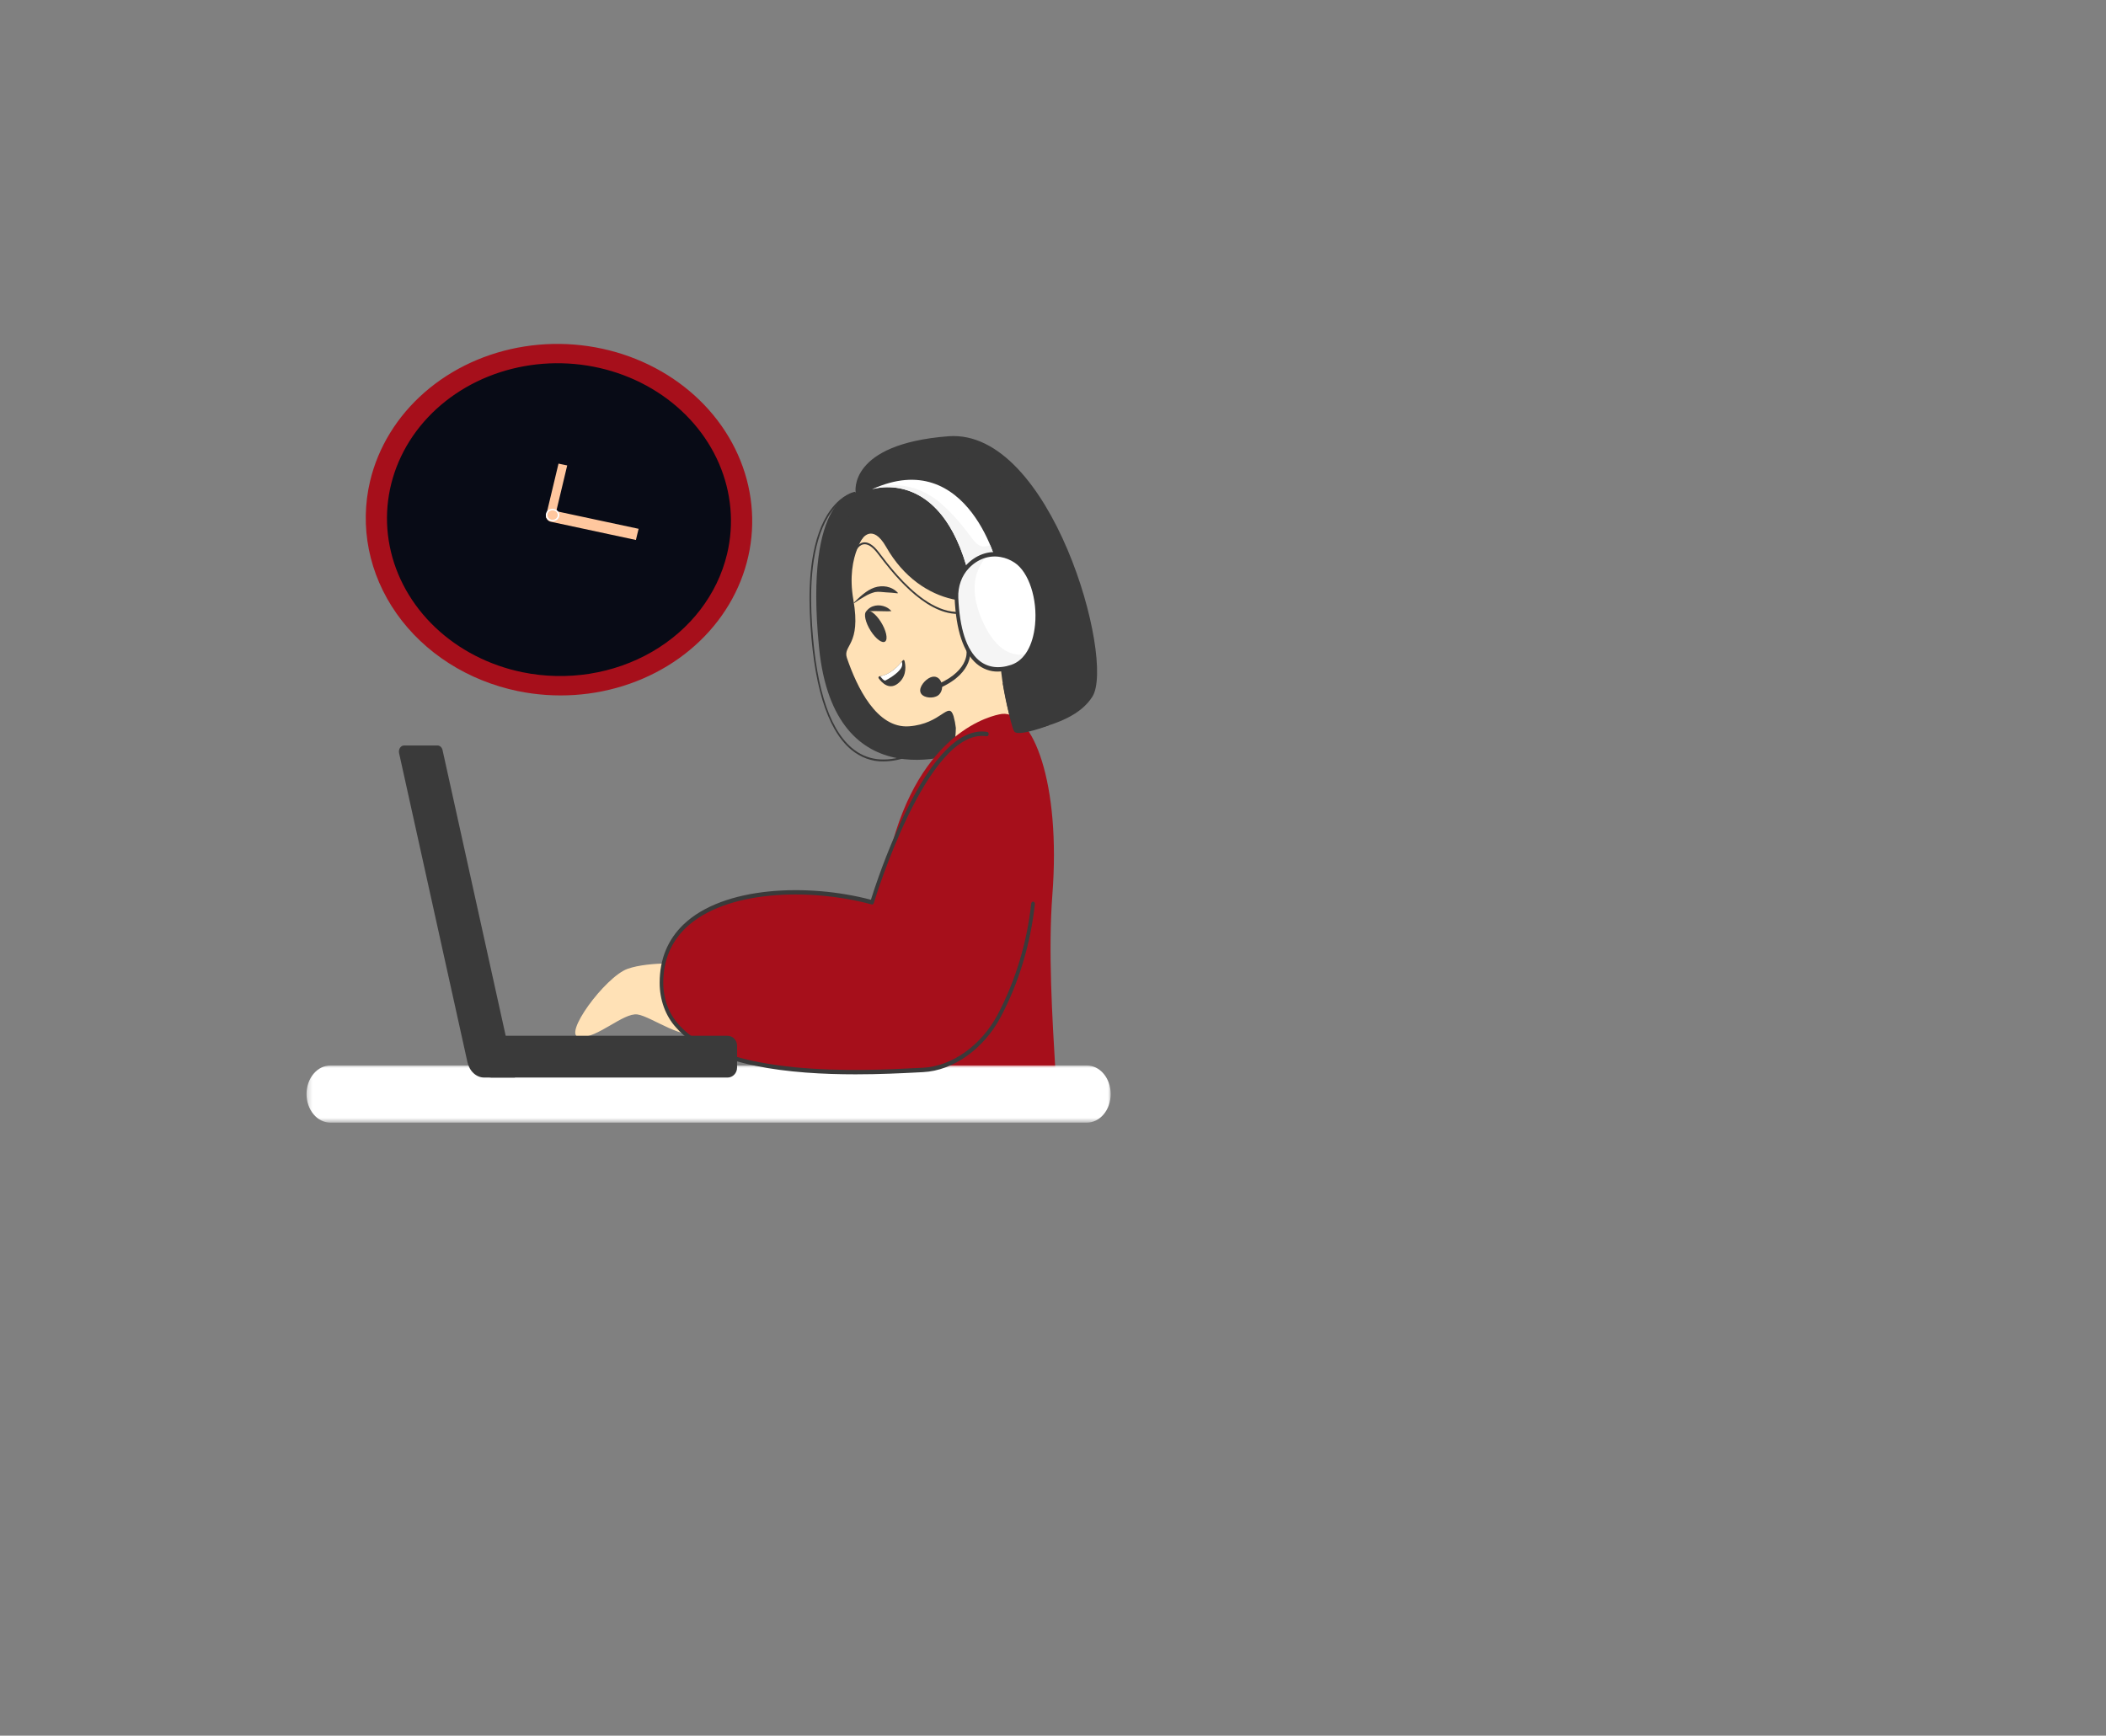 <svg width="421" height="347" viewBox="0 0 421 347" fill="none" xmlns="http://www.w3.org/2000/svg">
<rect x="0" y="0" width="421" height="347" fill="#808080" stroke="none"/>
<path d="M171.051 98.432C171.051 98.432 160.692 98.663 163.73 129.437C166.769 160.213 191.874 151.267 195.667 148.772C199.461 146.275 213.817 146.611 218.392 139.247C222.967 131.884 210.109 85.641 189.587 87.22C169.447 88.776 171.051 98.432 171.051 98.432Z" fill="#3A3A3A"/>
<path d="M199.753 127.94L199.58 99.927L173.402 106.26C173.402 106.26 168.985 110.737 170.592 119.917C172.2 129.099 168.415 128.942 169.306 131.549C171.271 137.287 175.228 145.691 181.736 145.206C188.243 144.721 189.607 140.028 190.619 143.164C190.833 143.931 190.987 144.716 191.079 145.517C190.99 154.226 185.263 158.469 185.263 158.469C185.263 158.469 190.128 157.842 196.854 157.233C196.854 157.233 204.57 151.143 203.55 148.441C202.332 145.218 201.402 141.881 200.762 138.427C200.122 134.973 199.787 131.477 199.753 127.94Z" fill="#FFE1B6"/>
<path d="M172.276 107.837C172.276 107.837 174.328 104.393 177.164 109.376C184.159 121.654 197.307 122.252 201.921 117.253C201.921 117.253 203.403 103.265 200.634 98.501C197.867 93.737 193.24 86.72 176.038 97.199C173.035 99.028 170.19 102.425 169.4 103.908C166.776 108.791 172.276 107.837 172.276 107.837Z" fill="#3A3A3A"/>
<path d="M197.818 119.825C198.309 118.925 199.975 115.396 202.663 115.898C205.351 116.398 204.913 128.964 200.052 128.992C196.634 129.031 197.818 119.825 197.818 119.825Z" fill="#FFE1B6"/>
<path d="M174.064 126.137C175.122 127.797 176.427 128.733 176.98 128.226C177.533 127.717 177.125 125.965 176.07 124.305C175.016 122.645 173.704 121.713 173.164 122.228C172.624 122.745 173.007 124.482 174.064 126.137Z" fill="#3A3A3A"/>
<path d="M173.165 122.228C174.094 120.935 175.762 120.781 177.022 121.323C177.466 121.507 177.857 121.793 178.2 122.178C177.76 122.218 177.318 122.226 176.878 122.205C175.65 122.154 174.396 122.151 173.151 122.228H173.165Z" fill="#3A3A3A"/>
<path d="M170.672 120.499C171.935 119.283 173.16 118.065 174.771 117.476C176.379 116.945 178.222 117.164 179.488 118.523L179.447 118.624C178.642 118.511 177.896 118.47 177.141 118.428C176.386 118.384 175.656 118.245 174.926 118.369C174.184 118.557 173.479 118.86 172.807 119.278C172.1 119.663 171.411 120.126 170.73 120.592L170.672 120.499Z" fill="#3A3A3A"/>
<path d="M191.491 122.74C193.638 122.74 195.822 121.905 197.94 119.825L197.737 119.529C189.057 128.06 179.089 114.907 175.82 110.583L175.682 110.4C174.569 108.935 173.514 108.279 172.55 108.453C171.305 108.68 170.698 110.201 170.672 110.263L170.962 110.424C170.962 110.424 171.525 109.023 172.602 108.829C173.45 108.68 174.408 109.293 175.447 110.655L175.586 110.841C178.128 114.182 184.613 122.737 191.491 122.74Z" fill="#3A3A3A"/>
<path d="M176.617 152.229C178.283 152.206 179.912 151.896 181.503 151.305L181.411 150.939C176.994 152.515 173.247 152.037 170.282 149.527C165.512 145.487 162.794 136.4 162.206 122.524C161.934 116.162 162.416 107.479 166.245 102.244C168.525 99.128 170.952 98.713 170.978 98.708L170.936 98.323C170.833 98.323 168.383 98.752 166.023 101.963C162.11 107.286 161.615 116.09 161.888 122.536C162.48 136.536 165.245 145.718 170.097 149.831C171.051 150.633 172.085 151.239 173.198 151.649C174.312 152.058 175.451 152.253 176.617 152.229Z" fill="#3A3A3A"/>
<path d="M210.998 214.37L172.713 214.899C172.713 214.843 172.713 214.787 172.713 214.733V214.346C173.193 198.233 175.125 181.357 177.951 170.218C178.308 168.809 178.679 167.492 179.064 166.279C186.041 144.292 200.335 142.724 200.335 142.724C206.445 142.174 212.112 156.466 210.367 179.004C209.525 190.107 210.353 203.444 210.998 214.37Z" fill="#A60F1B"/>
<path d="M200.444 136.539C200.444 136.539 201.991 145.067 202.749 146.23C203.509 147.393 209.797 144.97 209.797 144.97L200.444 136.539Z" fill="#3A3A3A"/>
<path d="M180.468 132.034C179.875 132.831 178.111 134.911 175.781 135.219C175.746 135.224 175.714 135.241 175.685 135.267C175.657 135.293 175.636 135.326 175.622 135.364C175.608 135.405 175.604 135.446 175.608 135.488C175.612 135.532 175.625 135.57 175.646 135.604C176.238 136.44 177.896 138.3 179.875 136.317C181.311 134.888 181.026 132.943 180.813 132.115C180.801 132.075 180.781 132.039 180.755 132.011C180.727 131.983 180.696 131.964 180.66 131.956C180.625 131.947 180.59 131.951 180.556 131.964C180.521 131.977 180.492 132.001 180.468 132.034Z" fill="#3A3A3A"/>
<path d="M180.276 132.28C180.345 132.468 180.373 132.664 180.361 132.869C180.35 133.074 180.297 133.263 180.206 133.435C179.544 134.692 177.444 135.811 177.026 136.039C176.752 136.186 176.261 135.607 175.955 135.192C177.987 134.841 179.566 133.171 180.276 132.28Z" fill="white"/>
<path d="M174.321 97.826C174.321 97.826 189.112 92.846 194.198 117.21C194.198 117.21 199.496 116.212 199.663 114.823C199.831 113.433 193.59 89.034 174.321 97.826Z" fill="white"/>
<path d="M193.741 115.215C193.807 115.181 193.868 115.138 193.924 115.084C194.226 114.765 196.921 113.377 199.12 112.27C198.786 111.15 198.398 110.061 197.953 109C194.525 110.213 195.059 107.074 188.628 101.123C181.868 94.885 175.092 97.5 174.386 97.8L174.321 97.826C174.321 97.826 188.292 93.127 193.741 115.215Z" fill="#F5F5F5"/>
<path d="M191.197 119.494C190.967 114.321 195.236 110.113 200.069 110.929C201.109 111.103 202.089 111.498 203.008 112.111C208.695 115.878 209.19 131.02 202.245 133.343C196.76 135.184 191.753 132.011 191.197 119.494Z" fill="white"/>
<path d="M205.457 130.727C202.936 131.295 199.747 130.597 197.075 125.525C191.844 115.581 197.422 111.09 197.598 110.944C193.873 111.614 190.999 115.227 191.187 119.494C191.745 132.011 196.75 135.184 202.235 133.358C202.878 133.144 203.476 132.811 204.028 132.361C204.578 131.911 205.056 131.367 205.457 130.727Z" fill="#F5F5F5"/>
<path d="M199.503 134.263C198.734 134.28 197.983 134.153 197.248 133.884C196.513 133.612 195.831 133.212 195.204 132.68C192.59 130.436 191.118 126.007 190.831 119.517C190.809 118.905 190.844 118.296 190.936 117.692C191.027 117.089 191.174 116.505 191.373 115.939C191.573 115.374 191.822 114.843 192.121 114.345C192.42 113.846 192.761 113.393 193.143 112.986C193.611 112.481 194.12 112.044 194.669 111.674C195.217 111.304 195.793 111.011 196.397 110.795C196.999 110.578 197.615 110.444 198.244 110.39C198.873 110.339 199.497 110.369 200.12 110.482C201.204 110.667 202.225 111.077 203.184 111.714C206.721 114.064 208.11 120.187 207.64 125.006C207.193 129.593 205.264 132.781 202.344 133.755C201.417 134.081 200.469 134.25 199.503 134.263ZM191.565 119.47C191.837 125.679 193.208 129.869 195.631 131.969C197.348 133.443 199.602 133.775 202.149 132.92C204.762 132.046 206.499 129.126 206.91 124.917C207.418 119.713 205.663 114.371 202.83 112.496C201.952 111.91 201.013 111.532 200.017 111.364C199.448 111.259 198.877 111.23 198.303 111.279C197.728 111.326 197.167 111.448 196.615 111.645C196.065 111.843 195.538 112.111 195.036 112.447C194.533 112.785 194.07 113.183 193.641 113.644C193.297 114.005 192.991 114.408 192.721 114.852C192.453 115.295 192.228 115.77 192.049 116.274C191.869 116.778 191.738 117.3 191.657 117.84C191.574 118.379 191.544 118.923 191.565 119.47Z" fill="#3A3A3A"/>
<path d="M186.311 138.146C186.218 138.149 186.136 138.116 186.065 138.044C185.993 137.972 185.951 137.881 185.937 137.771C185.924 137.66 185.943 137.56 185.993 137.466C186.045 137.373 186.115 137.312 186.204 137.284C193.818 134.553 193.223 130.282 193.217 130.239C193.208 130.182 193.208 130.125 193.217 130.068C193.227 130.011 193.247 129.958 193.273 129.909C193.301 129.862 193.335 129.822 193.375 129.789C193.416 129.757 193.46 129.737 193.508 129.725C193.555 129.713 193.603 129.715 193.65 129.727C193.698 129.738 193.743 129.76 193.783 129.792C193.822 129.825 193.856 129.866 193.884 129.914C193.91 129.963 193.928 130.016 193.937 130.073C193.969 130.277 194.658 135.169 186.414 138.127C186.38 138.139 186.345 138.146 186.311 138.146Z" fill="#3A3A3A"/>
<path d="M185.982 135.435C187.034 134.988 187.912 135.527 188.233 136.589C188.274 136.722 188.303 136.855 188.321 136.994C188.338 137.133 188.343 137.272 188.336 137.411C188.331 137.552 188.311 137.689 188.282 137.824C188.251 137.958 188.209 138.089 188.158 138.214C188.105 138.338 188.042 138.455 187.969 138.566C187.896 138.674 187.815 138.773 187.725 138.864C187.635 138.952 187.539 139.029 187.435 139.095C187.332 139.16 187.224 139.212 187.111 139.252C186.061 139.694 184.307 139.428 183.999 138.377C183.69 137.326 184.932 135.878 185.982 135.435Z" fill="#3A3A3A"/>
<mask id="mask0_951_365" style="mask-type:luminance" maskUnits="userSpaceOnUse" x="61" y="212" width="162" height="13">
<path d="M61.246 212.912H222.153V224.441H61.246V212.912Z" fill="white"/>
</mask>
<g mask="url(#mask0_951_365)">
<path d="M66.048 213.014H217.264C217.577 213.014 217.887 213.051 218.194 213.125C218.501 213.197 218.8 213.306 219.09 213.449C219.379 213.593 219.654 213.769 219.915 213.978C220.175 214.186 220.417 214.423 220.638 214.688C220.86 214.954 221.057 215.243 221.231 215.555C221.404 215.866 221.553 216.196 221.671 216.542C221.791 216.89 221.882 217.246 221.944 217.615C222.005 217.983 222.035 218.354 222.035 218.729C222.035 219.106 222.005 219.477 221.944 219.845C221.882 220.213 221.791 220.57 221.671 220.916C221.553 221.264 221.404 221.592 221.231 221.905C221.057 222.217 220.86 222.506 220.638 222.77C220.417 223.037 220.175 223.274 219.915 223.482C219.654 223.691 219.379 223.867 219.09 224.01C218.8 224.154 218.501 224.261 218.194 224.335C217.887 224.409 217.577 224.446 217.264 224.446H66.048C65.734 224.446 65.424 224.409 65.116 224.335C64.809 224.261 64.511 224.154 64.222 224.01C63.932 223.867 63.658 223.691 63.397 223.482C63.137 223.274 62.895 223.037 62.674 222.77C62.452 222.506 62.254 222.217 62.081 221.905C61.906 221.592 61.759 221.264 61.639 220.916C61.519 220.57 61.43 220.213 61.368 219.845C61.307 219.477 61.276 219.106 61.276 218.729C61.276 218.354 61.307 217.983 61.368 217.615C61.43 217.246 61.519 216.89 61.639 216.542C61.759 216.196 61.906 215.866 62.081 215.555C62.254 215.243 62.452 214.954 62.674 214.688C62.895 214.423 63.137 214.186 63.397 213.978C63.658 213.769 63.932 213.593 64.222 213.449C64.511 213.306 64.809 213.197 65.116 213.125C65.424 213.051 65.734 213.014 66.048 213.014Z" fill="white"/>
</g>
<path d="M138.028 192.707C138.028 192.707 129.92 192.113 125.453 193.696C120.988 195.28 112.216 207.176 115.857 207.372C119.496 207.569 124.625 202.42 127.431 202.817C130.238 203.213 137.054 208.424 140.102 206.314C143.151 204.202 138.028 192.707 138.028 192.707Z" fill="#FFE1B6"/>
<path d="M206.524 180.694C206.091 184.682 205.302 188.566 204.158 192.344C203.013 196.125 201.541 199.711 199.74 203.104C196.422 209.318 190.416 213.612 184.524 213.89C173.61 214.417 132.237 217.355 132.237 196.446C132.237 177.814 158.216 176.035 174.334 180.374C174.334 180.374 184.999 144.839 197.281 146.739C208.055 148.417 208.811 160.245 206.524 180.694Z" fill="#A60F1B"/>
<path d="M171.023 214.787C158.439 214.787 142.025 213.322 135.151 205.432C134.63 204.863 134.165 204.237 133.756 203.551C133.345 202.867 132.999 202.137 132.716 201.366C132.434 200.593 132.222 199.794 132.079 198.969C131.937 198.143 131.867 197.309 131.871 196.466C131.871 191.77 133.479 187.855 136.637 184.827C144.626 177.175 161.458 176.551 174.099 179.882C175.987 173.925 178.247 168.179 180.88 162.645C186.536 151.001 192.072 145.509 197.323 146.322C197.371 146.329 197.417 146.347 197.459 146.377C197.501 146.406 197.537 146.442 197.568 146.489C197.597 146.536 197.618 146.586 197.631 146.643C197.643 146.7 197.647 146.757 197.641 146.816C197.635 146.873 197.62 146.928 197.596 146.978C197.571 147.028 197.54 147.072 197.501 147.109C197.463 147.144 197.42 147.169 197.372 147.184C197.326 147.199 197.277 147.204 197.23 147.196C185.382 145.363 174.771 180.19 174.679 180.54C174.648 180.645 174.592 180.726 174.511 180.779C174.43 180.833 174.344 180.848 174.254 180.821C161.747 177.444 144.97 177.971 137.093 185.512C134.116 188.367 132.592 192.06 132.592 196.466C132.589 197.249 132.654 198.026 132.786 198.792C132.919 199.56 133.117 200.303 133.38 201.021C133.644 201.739 133.967 202.417 134.348 203.053C134.73 203.69 135.163 204.272 135.646 204.8C144.97 215.499 172.698 214.074 183.138 213.535L184.497 213.47C190.285 213.188 196.133 209.032 199.419 202.879C201.2 199.507 202.659 195.946 203.793 192.195C204.927 188.445 205.713 184.591 206.148 180.637C206.155 180.579 206.171 180.525 206.195 180.475C206.22 180.423 206.25 180.381 206.29 180.346C206.329 180.309 206.371 180.284 206.418 180.269C206.466 180.254 206.513 180.251 206.562 180.259C206.609 180.266 206.656 180.284 206.697 180.314C206.739 180.343 206.776 180.381 206.805 180.426C206.834 180.473 206.857 180.525 206.869 180.58C206.882 180.637 206.885 180.694 206.878 180.753C206.435 184.772 205.637 188.686 204.483 192.498C203.329 196.309 201.847 199.927 200.036 203.352C196.625 209.741 190.535 214.054 184.527 214.346L183.17 214.417C180.238 214.567 175.917 214.787 171.023 214.787Z" fill="#3A3A3A"/>
<path d="M98.251 207.08H145.437C146.491 207.08 147.344 207.969 147.344 209.067V213.443C147.344 214.539 146.491 215.432 145.437 215.432H98.251C97.199 215.432 96.344 214.539 96.344 213.443V209.067C96.321 207.969 97.183 207.08 98.251 207.08Z" fill="#3A3A3A"/>
<path d="M87.47 149.045H80.767C80.688 149.045 80.61 149.055 80.533 149.076C80.458 149.097 80.384 149.128 80.314 149.17C80.243 149.21 80.178 149.262 80.117 149.321C80.057 149.381 80.002 149.448 79.955 149.523C79.907 149.597 79.867 149.677 79.835 149.763C79.803 149.848 79.779 149.938 79.765 150.03C79.75 150.122 79.744 150.214 79.747 150.308C79.75 150.402 79.762 150.495 79.782 150.586L93.443 212.348C93.492 212.568 93.555 212.78 93.633 212.988C93.71 213.195 93.802 213.393 93.907 213.582C94.012 213.771 94.128 213.948 94.258 214.114C94.386 214.28 94.526 214.432 94.677 214.569C94.826 214.708 94.984 214.83 95.152 214.937C95.318 215.044 95.491 215.135 95.671 215.208C95.85 215.282 96.033 215.337 96.221 215.374C96.406 215.411 96.595 215.429 96.784 215.429H102.935L88.467 149.958C88.438 149.826 88.392 149.704 88.329 149.59C88.266 149.476 88.189 149.378 88.1 149.296C88.009 149.214 87.91 149.15 87.802 149.107C87.695 149.065 87.584 149.043 87.47 149.045Z" fill="#3A3A3A"/>
<path d="M76.857 96.747C72.676 114.239 84.904 131.619 104.17 135.567C123.435 139.515 142.443 128.535 146.624 111.044C150.805 93.552 138.576 76.171 119.311 72.224C100.045 68.276 81.038 79.255 76.857 96.747Z" fill="#080B16"/>
<path d="M110.902 103.468L113.388 93.053L112.494 92.867L111.649 92.689L109.159 103.103C109.115 103.291 109.163 103.491 109.295 103.658C109.426 103.825 109.629 103.947 109.859 103.996C109.974 104.02 110.092 104.026 110.207 104.012C110.321 103.999 110.43 103.967 110.527 103.918C110.624 103.869 110.707 103.804 110.771 103.726C110.836 103.649 110.88 103.561 110.902 103.468Z" fill="#FFC79E"/>
<path d="M110.094 104.307L127.122 107.955L127.366 106.925L127.664 105.723L110.636 102.08C110.484 102.047 110.326 102.044 110.172 102.069C110.018 102.095 109.871 102.15 109.738 102.23C109.606 102.31 109.491 102.415 109.4 102.537C109.309 102.66 109.244 102.798 109.209 102.944C109.172 103.09 109.166 103.242 109.191 103.389C109.216 103.537 109.271 103.679 109.353 103.805C109.435 103.932 109.543 104.042 109.671 104.128C109.798 104.214 109.942 104.275 110.094 104.307Z" fill="#FFC79E"/>
<path d="M73.988 96.159C75.608 89.38 79.406 83.207 84.902 78.42C90.398 73.633 97.344 70.448 104.862 69.267C112.381 68.087 120.134 68.963 127.141 71.786C134.148 74.61 140.095 79.253 144.229 85.128C148.363 91.004 150.498 97.848 150.366 104.796C150.233 111.743 147.838 118.482 143.484 124.16C139.129 129.838 133.011 134.199 125.902 136.693C118.793 139.188 111.014 139.702 103.547 138.172C93.54 136.111 84.808 130.53 79.267 122.654C73.725 114.777 71.827 105.249 73.988 96.159ZM145.34 110.781C146.783 104.747 146.223 98.445 143.731 92.671C141.238 86.897 136.926 81.912 131.338 78.344C125.751 74.776 119.139 72.787 112.34 72.629C105.541 72.47 98.859 74.148 93.14 77.451C87.421 80.755 82.921 85.534 80.21 91.186C77.498 96.839 76.697 103.109 77.908 109.205C79.118 115.3 82.286 120.947 87.01 125.432C91.735 129.916 97.803 133.037 104.449 134.399C113.359 136.215 122.667 134.748 130.333 130.32C137.999 125.893 143.396 118.866 145.34 110.781Z" fill="#A60F1B"/>
<path d="M109.142 102.704C109.199 102.463 109.332 102.244 109.525 102.074C109.717 101.904 109.961 101.791 110.225 101.748C110.488 101.705 110.76 101.736 111.006 101.835C111.251 101.934 111.459 102.098 111.604 102.306C111.748 102.513 111.822 102.755 111.817 103.001C111.812 103.247 111.727 103.486 111.573 103.687C111.42 103.888 111.205 104.043 110.955 104.131C110.706 104.219 110.433 104.238 110.171 104.183C109.822 104.111 109.518 103.915 109.325 103.637C109.132 103.36 109.066 103.024 109.142 102.704ZM111.479 103.182C111.524 102.998 111.508 102.805 111.433 102.628C111.358 102.451 111.228 102.298 111.059 102.189C110.89 102.079 110.69 102.019 110.483 102.014C110.277 102.009 110.074 102.061 109.9 102.162C109.726 102.263 109.589 102.41 109.506 102.583C109.423 102.756 109.398 102.948 109.435 103.135C109.471 103.322 109.566 103.495 109.709 103.632C109.852 103.769 110.036 103.864 110.238 103.905C110.507 103.96 110.789 103.914 111.021 103.779C111.254 103.644 111.418 103.429 111.479 103.182Z" fill="white"/>
</svg>
